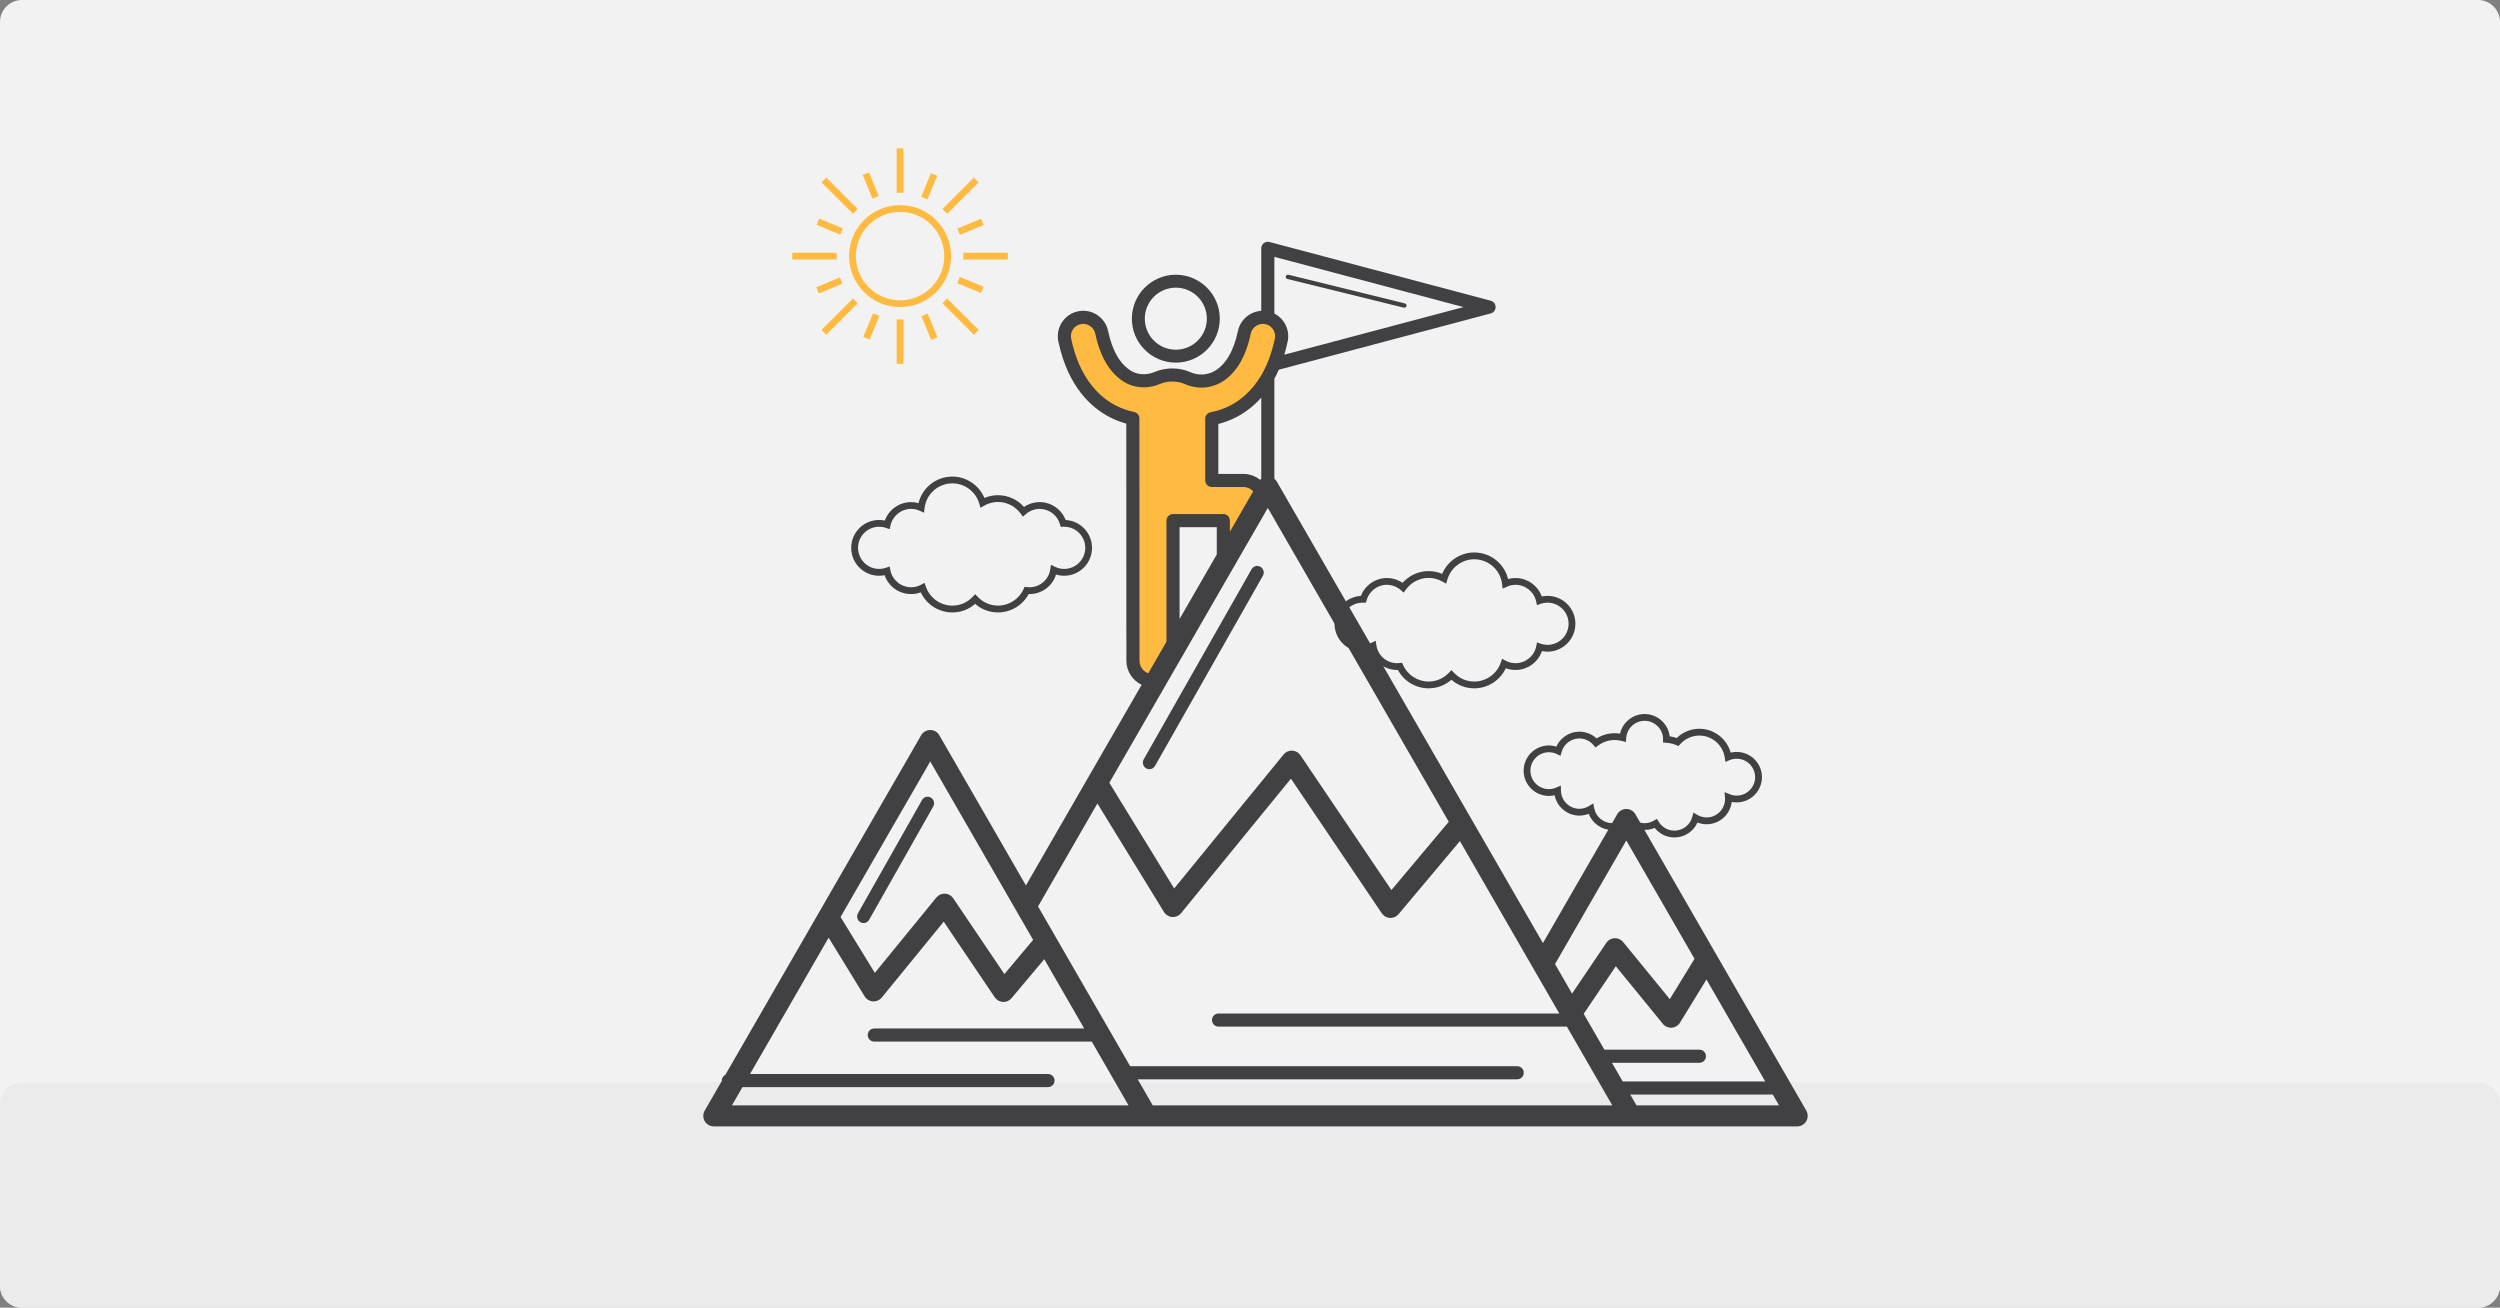 <?xml version="1.0" encoding="UTF-8"?>
<svg width="455px" height="238px" viewBox="0 0 455 238" version="1.1" xmlns="http://www.w3.org/2000/svg" xmlns:xlink="http://www.w3.org/1999/xlink">
    <rect x="0" y="0" width="455" height="238" fill="#808080" stroke="none"/>
    <!-- Generator: Sketch 45.2 (43514) - http://www.bohemiancoding.com/sketch -->
    <title>Graphics-modal</title>
    <desc>Created with Sketch.</desc>
    <defs>
        <path d="M4,6.17821766e-15 L451,1.81538812e-15 L451,1.77635684e-15 C453.209,3.27642915e-14 455,1.791 455,4 L455,234 L455,234 C455,236.209 453.209,238 451,238 L4,238 L4,238 C1.791,238 1.5523329e-14,236.209 -4.4408921e-16,234 L0,4 L0,4 C-2.705415e-16,1.791 1.791,4.05816873e-16 4,0 Z" id="path-1"></path>
        <path d="M4,197 L451,197 L451,197 C453.209,197 455,198.791 455,201 L455,234 L455,234 C455,236.209 453.209,238 451,238 L4,238 L4,238 C1.791,238 2.705415e-16,236.209 0,234 L0,201 L0,201 C-2.705415e-16,198.791 1.791,197 4,197 Z" id="path-3"></path>
    </defs>
    <g id="Page-1" stroke="none" stroke-width="1" fill="none" fill-rule="evenodd">
        <g id="Get-Started-Form2-Copy-7" transform="translate(-574, -236)">
            <g id="Group-8" transform="translate(0, -1)">
                <g id="Graphics-modal" transform="translate(574, 237)">
                    <g id="Fill-124">
                        <mask id="mask-2" fill="white">
                            <use xlink:href="#path-1"></use>
                        </mask>
                        <use id="Mask" fill="#F2F2F2" xlink:href="#path-1"></use>
                        <mask id="mask-4" fill="white">
                            <use xlink:href="#path-3"></use>
                        </mask>
                        <use id="Mask-Copy-2" fill="#EBEBEB" xlink:href="#path-3"></use>
                    </g>
                    <g id="Group" transform="translate(77.399, 26.061)" fill-rule="nonzero">
                        <g id="Group-5" transform="translate(66, -0)" fill="#FFBB41">
                            <path d="M20.412,11.273 C15.296,11.273 11.131,15.435 11.131,20.554 C11.131,25.673 15.296,29.834 20.412,29.834 C25.531,29.834 29.695,25.673 29.695,20.554 C29.695,15.435 25.531,11.273 20.412,11.273 Z M20.412,28.595 C15.978,28.595 12.37,24.985 12.37,20.551 C12.37,16.117 15.978,12.509 20.412,12.509 C24.849,12.509 28.456,16.117 28.456,20.551 C28.456,24.985 24.849,28.595 20.412,28.595 Z" id="Shape"></path>
                            <polygon id="Shape" points="21.03 4.373 21.03 0.944 19.794 0.944 19.794 4.373 19.794 9.033 21.03 9.033"></polygon>
                            <polygon id="Shape" points="19.794 36.732 19.794 40.166 21.03 40.166 21.03 36.732 21.03 32.075 19.794 32.075"></polygon>
                            <rect id="Rectangle-path" transform="translate(15.069, 7.691) rotate(67.492) translate(-15.069, -7.691) " x="12.747" y="7.072" width="4.657" height="1.239"></rect>
                            <rect id="Rectangle-path" transform="translate(25.752, 33.402) rotate(-112.508) translate(-25.752, -33.402) " x="23.417" y="32.783" width="4.657" height="1.239"></rect>
                            <rect id="Rectangle-path" transform="translate(7.608, 15.179) rotate(22.508) translate(-7.608, -15.179) " x="5.287" y="14.559" width="4.657" height="1.239"></rect>
                            <rect id="Rectangle-path" transform="translate(33.211, 25.795) rotate(22.464) translate(-33.211, -25.795) " x="30.888" y="25.176" width="4.66" height="1.239"></rect>
                            <rect id="Rectangle-path" transform="translate(7.551, 25.886) rotate(-22.477) translate(-7.551, -25.886) " x="5.217" y="25.267" width="4.657" height="1.239"></rect>
                            <rect id="Rectangle-path" transform="translate(33.243, 15.21) rotate(157.505) translate(-33.243, -15.21) " x="30.92" y="14.591" width="4.66" height="1.239"></rect>
                            <rect id="Rectangle-path" transform="translate(15.185, 33.341) rotate(112.508) translate(-15.185, -33.341) " x="12.864" y="32.722" width="4.657" height="1.239"></rect>
                            <rect id="Rectangle-path" transform="translate(25.718, 7.843) rotate(22.457) translate(-25.718, -7.843) " x="25.098" y="5.509" width="1.239" height="4.657"></rect>
                            <polygon id="Shape" points="12.701 11.969 9.411 8.674 9.411 8.674 6.984 6.249 6.107 7.126 11.827 12.843"></polygon>
                            <polygon id="Shape" points="28.119 29.138 33.842 34.858 34.716 33.981 32.289 31.557 32.289 31.557 28.999 28.261"></polygon>
                            <polygon id="Shape" points="8.891 21.172 8.891 19.933 4.231 19.933 0.802 19.933 0.802 21.172 4.231 21.172"></polygon>
                            <polygon id="Shape" points="31.933 21.172 36.59 21.172 40.025 21.172 40.025 19.933 36.59 19.933 31.933 19.933"></polygon>
                            <polygon id="Shape" points="9.411 32.431 12.701 29.138 11.827 28.261 8.534 31.557 6.107 33.981 6.984 34.858"></polygon>
                            <polygon id="Shape" points="32.289 9.553 34.716 7.126 33.842 6.249 31.415 8.674 28.119 11.969 28.999 12.843"></polygon>
                        </g>
                        <path d="M170.564,92.538 C171.071,92.538 171.564,92.465 172.043,92.315 C172.688,94.416 174.62,95.875 176.883,95.875 C176.93,95.875 176.975,95.875 177.02,95.872 C178.119,97.915 180.265,99.215 182.603,99.215 C184.154,99.215 185.607,98.667 186.759,97.656 C187.912,98.664 189.367,99.215 190.915,99.215 C193.395,99.215 195.622,97.771 196.657,95.558 C197.217,95.766 197.818,95.875 198.428,95.875 C200.618,95.875 202.545,94.461 203.238,92.435 C204.385,92.671 205.565,92.501 206.6,91.961 C208.281,91.082 209.325,89.356 209.325,87.46 C209.325,84.66 207.048,82.386 204.248,82.386 C203.897,82.386 203.547,82.422 203.207,82.495 C202.486,80.515 200.574,79.138 198.431,79.138 C197.968,79.138 197.515,79.199 197.075,79.324 C196.393,76.518 193.871,74.489 190.918,74.489 C188.357,74.489 186.052,76.056 185.075,78.38 C184.296,78.052 183.455,77.877 182.603,77.877 C180.791,77.877 179.063,78.664 177.868,80.014 C177.256,79.6 176.569,79.321 175.85,79.207 C175.58,79.16 175.302,79.138 175.021,79.138 C172.914,79.138 171.029,80.454 170.283,82.392 C167.614,82.539 165.487,84.758 165.487,87.46 C165.487,90.261 167.767,92.538 170.564,92.538 Z M170.612,83.625 L170.617,83.625 L171.199,83.627 L171.327,83.176 C171.848,81.328 173.718,80.09 175.644,80.429 C176.349,80.543 177.011,80.858 177.56,81.342 L178.074,81.793 L178.475,81.239 C179.433,79.911 180.975,79.118 182.606,79.118 C183.486,79.118 184.357,79.349 185.12,79.781 L185.804,80.17 L186.021,79.416 C186.648,77.245 188.658,75.728 190.918,75.728 C193.504,75.728 195.678,77.662 195.978,80.229 L196.078,81.072 L196.849,80.721 C197.356,80.49 197.885,80.373 198.428,80.373 C200.215,80.373 201.79,81.64 202.177,83.388 L202.327,84.07 L202.987,83.836 C203.394,83.694 203.817,83.622 204.245,83.622 C206.364,83.622 208.084,85.345 208.084,87.46 C208.084,88.897 207.296,90.199 206.027,90.865 C205.1,91.349 204.017,91.441 203.004,91.09 L202.336,90.859 L202.194,91.555 C201.84,93.342 200.257,94.636 198.428,94.636 C197.782,94.636 197.175,94.483 196.621,94.185 L195.981,93.837 L195.742,94.528 C195.032,96.59 193.094,97.979 190.918,97.979 C189.504,97.979 188.19,97.409 187.213,96.373 L186.762,95.897 L186.311,96.373 C185.334,97.409 184.02,97.979 182.606,97.979 C180.608,97.979 178.781,96.796 177.958,94.97 L177.771,94.556 L177.317,94.611 C177.175,94.631 177.033,94.639 176.889,94.639 C174.982,94.639 173.39,93.272 173.1,91.385 L172.975,90.556 L172.221,90.92 C171.697,91.174 171.141,91.304 170.57,91.304 C168.455,91.304 166.732,89.581 166.732,87.463 C166.726,85.345 168.446,83.625 170.612,83.625 Z" id="Shape" fill="#414042"></path>
                        <path d="M101.767,64.566 C100.79,62.244 98.485,60.677 95.925,60.677 C92.971,60.677 90.449,62.706 89.767,65.509 C89.328,65.384 88.874,65.323 88.412,65.323 C86.268,65.323 84.356,66.701 83.635,68.68 C83.296,68.61 82.945,68.571 82.594,68.571 C79.794,68.571 77.517,70.848 77.517,73.648 C77.517,75.544 78.561,77.27 80.242,78.149 C81.275,78.687 82.455,78.859 83.602,78.623 C84.289,80.652 86.218,82.06 88.412,82.06 C89.021,82.06 89.623,81.952 90.182,81.746 C91.215,83.959 93.447,85.403 95.925,85.403 C97.475,85.403 98.928,84.855 100.08,83.842 C101.233,84.852 102.689,85.403 104.236,85.403 C106.574,85.403 108.721,84.103 109.82,82.06 C109.867,82.06 109.909,82.06 109.956,82.06 C112.217,82.06 114.151,80.605 114.797,78.5 C115.276,78.65 115.771,78.726 116.275,78.726 C119.075,78.726 121.349,76.449 121.349,73.648 C121.349,70.943 119.223,68.722 116.553,68.58 C115.805,66.642 113.92,65.323 111.816,65.323 C111.532,65.323 111.256,65.348 110.997,65.392 C110.271,65.509 109.581,65.785 108.971,66.2 C107.774,64.855 106.046,64.065 104.233,64.065 C103.387,64.065 102.547,64.235 101.767,64.566 Z M108.37,67.422 L108.771,67.976 L109.286,67.525 C109.831,67.04 110.496,66.726 111.209,66.612 C111.407,66.575 111.613,66.559 111.821,66.559 C113.533,66.559 115.053,67.708 115.515,69.359 L115.643,69.813 L116.281,69.807 C118.396,69.807 120.119,71.527 120.119,73.646 C120.119,75.761 118.396,77.484 116.281,77.484 C115.71,77.484 115.156,77.356 114.63,77.103 L113.876,76.738 L113.75,77.565 C113.461,79.452 111.866,80.822 109.962,80.822 C109.814,80.822 109.672,80.811 109.533,80.794 L109.08,80.735 L108.893,81.15 C108.069,82.979 106.243,84.159 104.245,84.159 C102.831,84.159 101.517,83.591 100.54,82.556 L100.089,82.077 L99.638,82.556 C98.661,83.591 97.347,84.159 95.933,84.159 C93.756,84.159 91.816,82.773 91.109,80.71 L90.87,80.017 L90.229,80.365 C89.676,80.666 89.066,80.819 88.423,80.819 C86.597,80.819 85.01,79.522 84.654,77.735 L84.518,77.039 L83.847,77.27 C82.831,77.621 81.751,77.529 80.827,77.047 C79.555,76.382 78.764,75.076 78.764,73.643 C78.764,71.525 80.487,69.804 82.605,69.804 C83.034,69.804 83.46,69.874 83.863,70.019 L84.52,70.25 L84.674,69.568 C85.06,67.823 86.636,66.556 88.423,66.556 C88.966,66.556 89.497,66.67 90.001,66.901 L90.772,67.252 L90.872,66.408 C91.173,63.842 93.35,61.91 95.933,61.91 C98.19,61.91 100.203,63.425 100.829,65.596 L101.046,66.35 L101.731,65.96 C102.494,65.526 103.365,65.295 104.245,65.295 C105.865,65.301 107.412,66.094 108.37,67.422 Z" id="Shape" fill="#414042"></path>
                        <path d="M226.484,107.951 C226.216,105.671 224.274,103.892 221.919,103.892 C219.761,103.892 217.916,105.412 217.445,107.461 C215.92,107.221 214.439,107.547 213.173,108.329 C212.324,107.544 211.216,107.102 210.047,107.102 C208.226,107.102 206.59,108.19 205.858,109.818 C205.418,109.679 204.961,109.61 204.496,109.61 C201.963,109.61 199.904,111.672 199.904,114.205 C199.904,116.738 201.963,118.798 204.496,118.798 C204.853,118.798 205.201,118.756 205.543,118.678 C205.963,120.78 207.834,122.378 210.047,122.378 C210.631,122.378 211.21,122.266 211.748,122.049 C212.418,123.797 214.114,125 216.04,125 C217.117,125 218.158,124.616 218.979,123.928 C220.285,125.016 222.189,125.298 223.753,124.613 C224.621,125.715 225.927,126.355 227.352,126.355 C229.178,126.355 230.809,125.27 231.541,123.639 C232.07,123.847 232.638,123.953 233.209,123.953 C235.564,123.953 237.509,122.172 237.774,119.886 C238.069,119.945 238.372,119.975 238.678,119.975 C241.211,119.975 243.274,117.916 243.274,115.383 C243.274,112.85 241.211,110.79 238.678,110.79 C238.305,110.79 237.941,110.834 237.584,110.921 C236.889,108.399 234.556,106.573 231.886,106.573 C230.344,106.573 228.866,107.182 227.764,108.254 C227.349,108.112 226.923,108.012 226.484,107.951 Z M228.388,109.39 C229.276,108.388 230.55,107.811 231.884,107.811 C234.188,107.811 236.173,109.532 236.504,111.814 L236.621,112.607 L237.362,112.293 C237.776,112.118 238.222,112.026 238.676,112.026 C240.527,112.026 242.032,113.532 242.032,115.383 C242.032,117.234 240.527,118.74 238.676,118.74 C238.239,118.74 237.807,118.656 237.401,118.486 L236.471,118.105 L236.549,119.104 C236.554,119.188 236.56,119.271 236.56,119.358 C236.56,121.209 235.054,122.712 233.206,122.712 C232.607,122.712 232.02,122.55 231.505,122.247 L230.801,121.832 L230.592,122.62 C230.2,124.087 228.869,125.114 227.352,125.114 C226.172,125.114 225.097,124.504 224.482,123.491 L224.165,122.965 L223.639,123.28 C223.116,123.591 222.525,123.756 221.924,123.756 C220.983,123.756 220.081,123.352 219.441,122.653 L218.982,122.147 L218.525,122.653 C217.888,123.355 216.981,123.756 216.043,123.756 C214.436,123.756 213.053,122.614 212.747,121.039 L212.574,120.156 L211.812,120.632 C211.28,120.961 210.668,121.139 210.047,121.139 C208.229,121.139 206.726,119.658 206.693,117.838 L206.676,116.914 L205.827,117.281 C205.404,117.462 204.959,117.559 204.494,117.559 C202.643,117.559 201.137,116.053 201.137,114.202 C201.137,112.351 202.643,110.845 204.494,110.845 C205,110.845 205.487,110.957 205.947,111.18 L206.612,111.502 L206.812,110.79 C207.216,109.345 208.544,108.338 210.041,108.338 C211.029,108.338 211.965,108.772 212.608,109.534 L212.983,109.977 L213.448,109.632 C214.684,108.719 216.218,108.382 217.796,108.797 L218.52,108.983 L218.573,108.24 C218.698,106.495 220.168,105.128 221.916,105.128 C223.767,105.128 225.273,106.634 225.276,108.443 L225.273,109.083 L225.849,109.122 C226.495,109.167 227.113,109.309 227.683,109.546 L228.09,109.718 L228.388,109.39 Z" id="Shape" fill="#414042"></path>
                    </g>
                    <g id="1498775" transform="translate(128, 44)">
                        <path d="M106.317,6.778 L127.464,11.987 C127.5,11.995 127.538,12 127.574,12 C127.762,12 127.935,11.883 127.986,11.706 C128.046,11.494 127.91,11.277 127.683,11.221 L106.536,6.013 C106.308,5.958 106.075,6.083 106.014,6.294 C105.954,6.505 106.09,6.722 106.317,6.778 Z" id="Shape" fill="#414042" fill-rule="nonzero"></path>
                        <path d="M86,22 C90.411,22 94,18.411 94,14 C94,9.589 90.411,6 86,6 C81.589,6 78,9.589 78,14 C78,18.411 81.589,22 86,22 Z M86,8.353 C89.114,8.353 91.647,10.886 91.647,14 C91.647,17.114 89.114,19.648 86,19.648 C82.886,19.648 80.353,17.114 80.353,14 C80.353,10.886 82.886,8.353 86,8.353 Z" id="Shape" fill="#414042" fill-rule="nonzero"></path>
                        <path d="M200.744,158.135 L197.991,153.36 L197.983,153.346 L169.638,104.189 C169.297,103.598 168.667,103.234 167.986,103.234 C167.305,103.234 166.675,103.598 166.334,104.189 L152.812,127.641 L104.393,43.671 C104.273,43.462 104.115,43.284 103.933,43.138 L103.933,24.942 C104.216,24.423 104.486,23.872 104.741,23.288 L143.317,13.043 C143.84,12.904 144.204,12.43 144.204,11.889 C144.204,11.347 143.841,10.874 143.317,10.735 L103.047,0.04 C103.038,0.037 103.027,0.038 103.019,0.036 C102.961,0.022 102.903,0.016 102.845,0.011 C102.816,0.008 102.788,0.002 102.758,0.002 C102.752,0.002 102.747,0 102.741,0 C102.672,0 102.605,0.009 102.538,0.02 C102.527,0.022 102.515,0.022 102.503,0.024 C102.42,0.041 102.339,0.068 102.261,0.102 C102.239,0.112 102.22,0.125 102.199,0.136 C102.145,0.163 102.091,0.194 102.041,0.231 C102.033,0.237 102.022,0.241 102.013,0.248 C101.997,0.26 101.986,0.277 101.97,0.29 C101.928,0.326 101.889,0.363 101.853,0.404 C101.832,0.428 101.811,0.453 101.791,0.479 C101.759,0.522 101.73,0.568 101.704,0.615 C101.689,0.642 101.674,0.668 101.66,0.695 C101.635,0.75 101.616,0.808 101.599,0.866 C101.592,0.89 101.583,0.912 101.577,0.936 C101.559,1.021 101.548,1.107 101.548,1.195 L101.548,12.571 C99.494,12.697 97.734,14.197 97.305,16.236 C96.528,19.925 95.062,22.4 92.948,23.592 C92.681,23.743 92.341,23.875 91.939,23.987 C90.87,24.282 89.721,24.2 88.714,23.757 C86.632,22.838 84.228,22.819 82.132,23.703 C80.924,24.212 79.563,24.243 78.429,23.782 C78.282,23.723 78.148,23.658 78.031,23.593 C75.916,22.4 74.449,19.925 73.673,16.236 C73.224,14.105 71.322,12.558 69.149,12.558 C68.83,12.558 68.507,12.592 68.192,12.658 C65.696,13.185 64.094,15.647 64.62,18.145 C66.374,26.479 70.712,30.258 74.042,31.96 C74.981,32.44 75.967,32.821 76.985,33.097 L77.003,76.256 C77.003,78.187 78.141,79.854 79.778,80.632 L58.719,117.152 L42.955,89.814 C42.615,89.223 41.985,88.859 41.304,88.859 C40.622,88.859 39.992,89.223 39.652,89.814 L4.021,151.605 C3.637,151.803 3.371,152.2 3.371,152.662 C3.371,152.682 3.376,152.701 3.377,152.721 L0.256,158.135 C-0.085,158.726 -0.085,159.454 0.256,160.045 C0.597,160.636 1.226,161 1.908,161 L36.739,161 L80.7,161 L80.708,161 L136.88,161 L168.744,161 L168.752,161 L199.093,161 C199.774,161 200.404,160.636 200.745,160.045 C201.085,159.454 201.085,158.726 200.744,158.135 Z M167.986,108.963 L180.406,130.503 L175.902,137.847 L167.411,127.45 C167.029,126.982 166.453,126.722 165.848,126.751 C165.245,126.778 164.691,127.089 164.354,127.59 L158.114,136.836 L155.014,131.46 L167.986,108.963 Z M103.933,2.746 L138.36,11.889 L105.744,20.551 C105.973,19.794 106.18,18.994 106.358,18.144 C106.798,16.055 105.747,13.996 103.933,13.068 L103.933,2.746 Z M101.548,28.364 L101.548,43.138 C101.473,43.198 101.404,43.264 101.339,43.335 C100.507,42.658 99.447,42.25 98.293,42.25 L93.737,42.25 L93.737,33.162 C94.846,32.881 95.919,32.478 96.936,31.958 C98.382,31.219 100.017,30.088 101.548,28.364 Z M93.454,51.946 L93.454,56.911 L86.682,68.656 L86.682,51.946 L93.454,51.946 L93.454,51.946 Z M84.305,80.417 L86.679,76.3 L94.903,62.038 L95.526,60.959 L96.179,59.826 L100.747,51.903 L101.94,49.834 L102.741,48.445 L103.133,49.125 L135.675,105.562 L125.238,117.991 L108.676,93.451 C108.338,92.951 107.784,92.64 107.182,92.613 C106.582,92.582 106,92.844 105.619,93.311 L85.698,117.705 L73.898,98.467 L84.305,80.417 Z M41.304,94.587 L56.517,120.97 L57.618,122.88 L58.72,124.79 L60.027,127.057 L54.798,133.283 L54.272,132.503 L53.084,130.743 L51.896,128.983 L45.483,119.48 C45.145,118.98 44.591,118.669 43.989,118.642 C43.393,118.615 42.808,118.873 42.426,119.34 L31.219,133.062 L24.981,122.893 L41.304,94.587 Z M40.043,157.18 L37.84,157.18 L35.638,157.18 L5.211,157.18 L7.128,153.856 L37.554,153.856 L39.757,153.856 L41.959,153.856 L62.737,153.856 C63.396,153.856 63.93,153.322 63.93,152.662 C63.93,152.585 63.921,152.51 63.907,152.437 C63.801,151.885 63.319,151.468 62.737,151.468 L49.501,151.468 L43.336,151.468 L41.134,151.468 L38.931,151.468 L8.505,151.468 L22.812,126.655 L29.372,137.35 C29.696,137.877 30.253,138.215 30.869,138.257 C31.485,138.296 32.083,138.038 32.474,137.56 L43.757,123.745 L49.775,132.662 L50.963,134.422 L52.151,136.182 L53.052,137.517 C53.387,138.013 53.935,138.323 54.532,138.355 C54.566,138.356 54.599,138.357 54.632,138.357 C55.193,138.357 55.729,138.109 56.092,137.676 L62.055,130.575 L69.326,143.184 L48.112,143.184 L45.91,143.184 L43.707,143.184 L31.122,143.184 C30.463,143.184 29.93,143.719 29.93,144.378 C29.93,145.037 30.464,145.572 31.122,145.572 L42.329,145.572 L44.532,145.572 L46.734,145.572 L70.702,145.572 L73.283,150.047 L74.66,152.436 L77.395,157.179 L40.043,157.179 L40.043,157.18 Z M140.184,157.18 L137.981,157.18 L135.778,157.18 L81.801,157.18 L79.066,152.437 L138.513,152.437 L140.716,152.437 L142.918,152.437 L148.132,152.437 C148.79,152.437 149.324,151.902 149.324,151.243 C149.324,150.583 148.79,150.049 148.132,150.049 L144.295,150.049 L142.093,150.049 L139.89,150.049 L77.689,150.049 L60.922,120.97 L71.727,102.23 L83.85,121.993 C84.173,122.52 84.731,122.858 85.347,122.899 C85.964,122.939 86.561,122.681 86.952,122.203 L106.949,97.716 L123.491,122.226 C123.825,122.722 124.374,123.033 124.971,123.064 C125.004,123.066 125.038,123.066 125.071,123.066 C125.632,123.066 126.168,122.819 126.531,122.386 L137.703,109.08 L150.608,131.46 L151.135,132.376 L151.709,133.37 L152.811,135.28 L155.796,140.457 L154.335,140.457 L149.825,140.457 L147.623,140.457 L145.42,140.457 L93.776,140.457 C93.117,140.457 92.583,140.992 92.583,141.651 C92.583,142.31 93.117,142.845 93.776,142.845 L144.043,142.845 L146.246,142.845 L148.448,142.845 L156.495,142.845 L157.174,142.845 L157.324,143.106 L159.591,147.037 L160.968,149.425 L162.925,152.82 L164.302,155.208 L165.439,157.179 L140.184,157.179 L140.184,157.18 Z M165.374,149.426 L181.295,149.426 C181.954,149.426 182.488,148.892 182.488,148.233 C182.488,147.573 181.953,147.039 181.295,147.039 L163.997,147.039 L160.235,140.515 L166.08,131.855 L174.647,142.345 C175.038,142.824 175.636,143.085 176.252,143.042 C176.868,143 177.426,142.662 177.749,142.136 L182.576,134.266 L193.274,152.821 L167.331,152.821 L165.374,149.426 Z M169.844,157.18 L168.708,155.209 L194.651,155.209 L195.788,157.18 L169.844,157.18 Z" id="Shape" fill="#414042" fill-rule="nonzero"></path>
                        <path d="M79.388,76.253 L79.37,32.151 C79.37,31.584 78.971,31.095 78.416,30.982 C77.27,30.748 76.164,30.361 75.127,29.831 C72.259,28.365 68.513,25.063 66.953,17.651 C66.699,16.441 67.475,15.249 68.683,14.994 C68.837,14.961 68.994,14.945 69.149,14.945 C70.2,14.945 71.121,15.694 71.339,16.726 C72.263,21.117 74.12,24.127 76.861,25.673 C77.066,25.788 77.292,25.896 77.532,25.994 C79.259,26.695 81.262,26.66 83.059,25.902 C84.552,25.271 86.269,25.285 87.752,25.94 C89.262,26.606 90.978,26.729 92.574,26.287 C93.163,26.124 93.681,25.917 94.118,25.672 C96.858,24.127 98.716,21.117 99.639,16.727 C99.837,15.788 100.618,15.09 101.548,14.969 C101.641,14.958 101.734,14.945 101.829,14.945 C101.984,14.945 102.14,14.961 102.294,14.994 C103.077,15.159 103.676,15.718 103.933,16.419 C104.073,16.801 104.114,17.225 104.024,17.651 C103.996,17.784 103.963,17.906 103.933,18.036 C103.446,20.198 102.775,22.007 101.991,23.509 C101.846,23.784 101.699,24.049 101.548,24.304 C99.811,27.253 97.657,28.907 95.851,29.831 C94.744,30.397 93.559,30.8 92.329,31.026 C91.763,31.131 91.352,31.624 91.352,32.201 L91.352,43.444 C91.352,44.104 91.886,44.638 92.545,44.638 L98.293,44.638 C98.998,44.638 99.633,44.939 100.081,45.417 L95.839,52.774 L95.839,50.751 C95.839,50.092 95.305,49.558 94.647,49.558 L85.489,49.558 C84.83,49.558 84.296,50.092 84.296,50.751 L84.296,72.792 L80.976,78.549 C80.05,78.198 79.388,77.303 79.388,76.253 Z" id="Path" fill="#FFBB41"></path>
                        <path d="M101.841,60.803 C102.168,60.226 101.974,59.489 101.407,59.156 C101.372,59.136 101.335,59.123 101.299,59.106 C100.775,58.866 100.158,59.043 99.836,59.531 C99.82,59.553 99.802,59.573 99.788,59.597 L99.78,59.612 L98.549,61.781 L97.82,63.067 L80.159,94.191 C79.832,94.768 80.026,95.505 80.593,95.838 C80.779,95.948 80.983,96 81.184,96 C81.594,96 81.992,95.784 82.211,95.397 L101.777,60.914 L101.841,60.803 Z" id="Shape" fill="#414042" fill-rule="nonzero"></path>
                        <path d="M41.414,101.161 C40.854,100.83 40.138,101.027 39.815,101.598 L28.157,122.207 C27.834,122.779 28.026,123.51 28.585,123.84 C28.77,123.949 28.972,124 29.17,124 C29.575,124 29.968,123.785 30.185,123.402 L41.843,102.793 C42.167,102.222 41.974,101.491 41.414,101.161 Z" id="Shape" fill="#414042" fill-rule="nonzero"></path>
                    </g>
                </g>
            </g>
        </g>
    </g>
</svg>